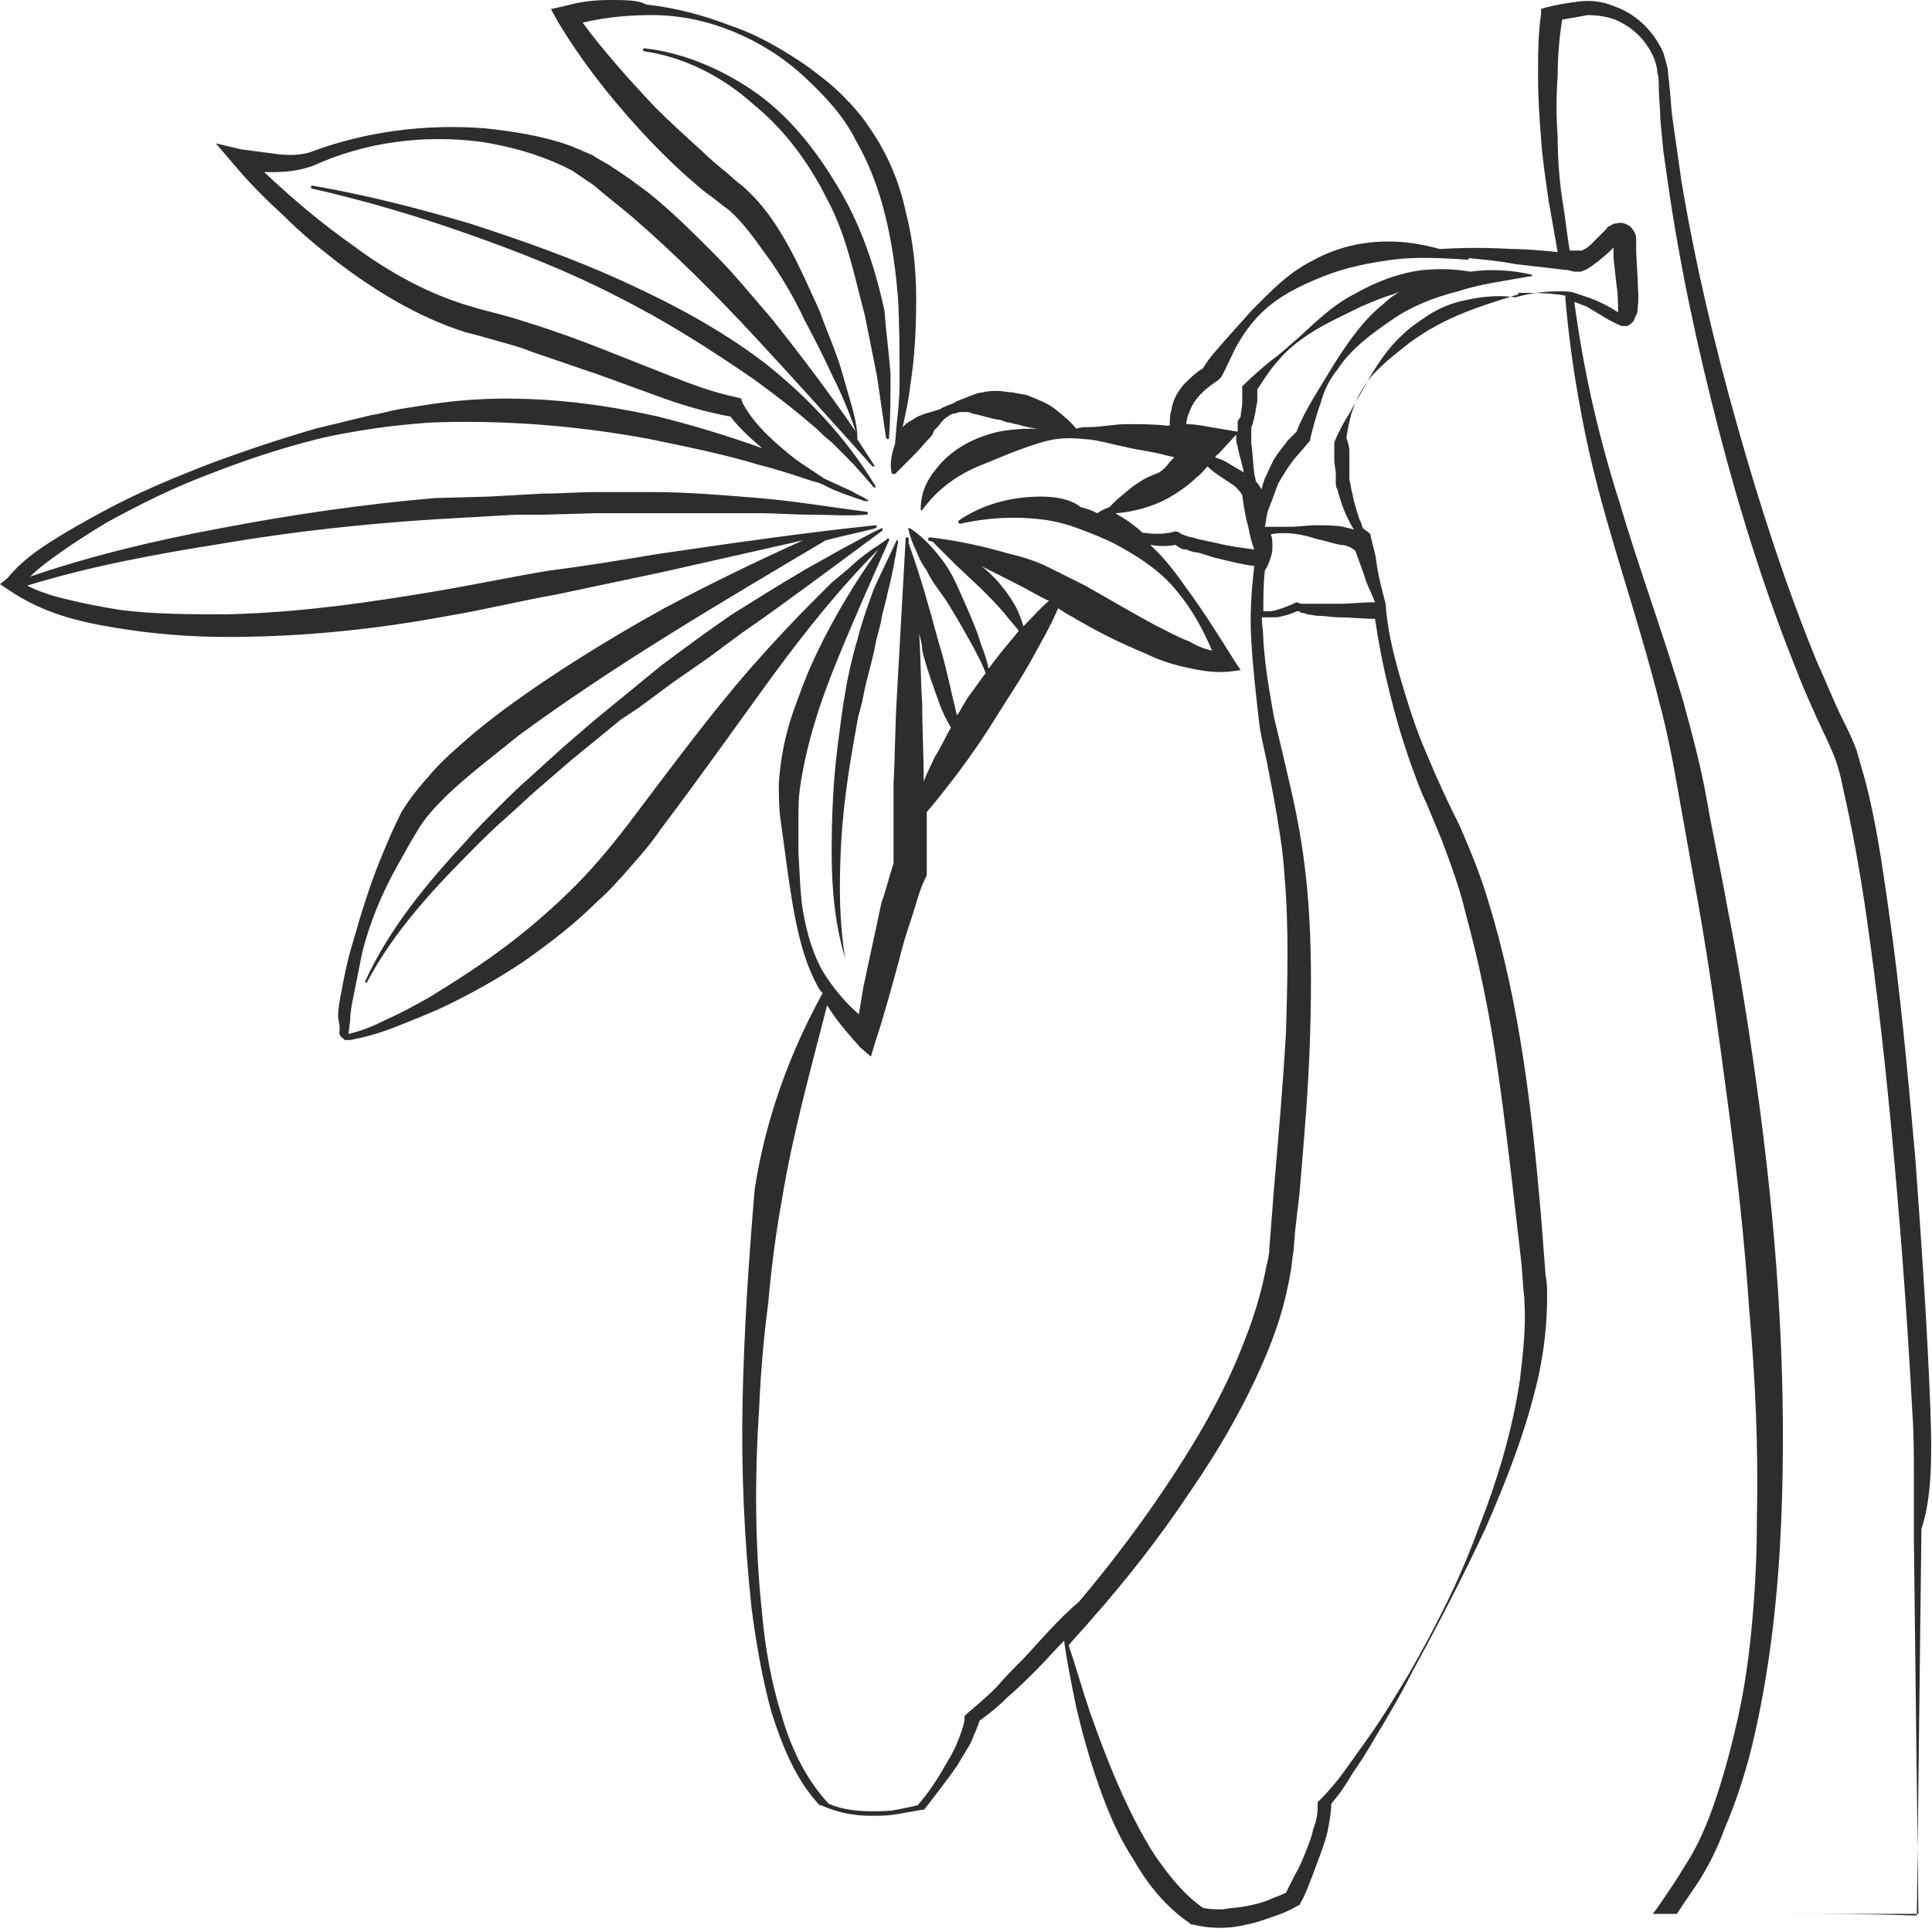 <?xml version="1.0" encoding="utf-8"?>
<!-- Generator: Adobe Illustrator 23.0.0, SVG Export Plug-In . SVG Version: 6.00 Build 0)  -->
<svg version="1.1" id="Layer_1" xmlns="http://www.w3.org/2000/svg" xmlns:xlink="http://www.w3.org/1999/xlink" x="0px" y="0px"
	 viewBox="0 0 128 128" style="enable-background:new 0 0 128 128;" xml:space="preserve">
<style type="text/css">
	.st0{fill:#2D2D2D;}
</style>
<g>
	<path class="st0" d="M58.4,35c-0.9,0.4-1.7,0.9-2.5,1.3l-2.5,1.4c-1.7,1-3.3,2-4.9,3c-1.6,1.1-3.1,2.2-4.7,3.4l-2.2,1.8l-1.1,0.9
		l-1.1,0.9l-2.2,1.9L35,51.6c-0.7,0.6-1.4,1.3-2.1,2c-0.7,0.7-1.4,1.4-2,2.1c-2.6,2.8-5.1,5.8-6.7,9.3c0,0,0,0.1,0,0.1
		c0,0,0.1,0,0.1,0l0,0c1.8-3.4,4.4-6.2,7.1-8.9c0.7-0.7,1.3-1.3,2.1-2c0.7-0.6,1.4-1.3,2.1-1.9l2.2-1.9l2.2-1.8l1.1-0.9l1.2-0.8
		l2.3-1.7l2.3-1.6c0.8-0.6,1.5-1.1,2.3-1.7c1.6-1.1,3.1-2.2,4.6-3.3l2.3-1.7c0.8-0.6,1.5-1.1,2.3-1.7C58.5,35.1,58.5,35,58.4,35
		C58.5,35,58.5,34.9,58.4,35z"/>
	<path class="st0" d="M56,63.5C56,63.5,56,63.5,56,63.5L56,63.5c-0.4-2.4-0.4-4.7-0.3-7.1c0.1-2.3,0.4-4.6,0.8-6.9l0.3-1.7
		c0.1-0.6,0.3-1.1,0.4-1.7c0.2-1.1,0.6-2.3,0.8-3.4c0.1-0.6,0.3-1.1,0.4-1.7c0.1-0.6,0.3-1.1,0.4-1.7c0.3-1.1,0.5-2.3,0.7-3.4
		c0,0,0-0.1,0-0.1c0,0-0.1,0-0.1,0c-0.5,1.1-1,2.1-1.5,3.2c-0.4,1.1-0.8,2.2-1.1,3.4c-0.7,2.3-1,4.6-1.3,7c-0.3,2.3-0.4,4.7-0.4,7.1
		C55.1,58.8,55.3,61.2,56,63.5C55.9,63.5,55.9,63.5,56,63.5z"/>
	<path class="st0" d="M55.7,12.7c-1.4-2.4-3.1-4.7-5.4-6.4c-2.2-1.6-4.9-2.8-7.6-3.1c0,0-0.1,0-0.1,0.1c0,0,0,0.1,0.1,0.1l0,0
		c2.7,0.4,5.2,1.7,7.2,3.5c2.1,1.7,3.7,3.9,4.9,6.3c1.3,2.4,1.8,5.1,2.5,7.7l0.8,4c0.2,1.4,0.4,2.7,0.6,4.1l0,0c0,0,0,0,0.1,0.1
		c0,0,0.1,0,0.1-0.1c0.1-1.4,0.1-2.8,0.1-4.2c-0.1-1.4-0.3-2.8-0.4-4.2C58,17.8,57.1,15.1,55.7,12.7z"/>
	<path class="st0" d="M50.6,24c-2.9-2.2-6.1-3.9-9.4-5.4c-3.3-1.5-6.7-2.7-10.1-3.8c-3.4-1-6.9-1.9-10.4-2.5c0,0-0.1,0-0.1,0.1
		c0,0,0,0.1,0.1,0.1c3.5,0.8,6.9,1.8,10.3,3c3.4,1.2,6.7,2.5,9.8,4.1c3.2,1.6,6.2,3.5,9.1,5.5c1.4,1,2.8,2.1,4.2,3.3
		c0.3,0.3,0.6,0.6,1,0.9l0.5,0.5l0.5,0.5c0.6,0.6,1.2,1.3,1.8,2l0,0c0,0,0.1,0,0.1,0c0,0,0-0.1,0-0.1C56,28.9,53.4,26.2,50.6,24z"/>
	<path class="st0" d="M127.9,93.6c-0.2-5.6-0.6-11.2-1-16.8c-0.5-5.6-1-11.2-1.8-16.7c-0.4-2.8-0.8-5.6-1.5-8.3
		c-0.2-0.7-0.4-1.4-0.6-2.1c-0.3-0.8-0.6-1.4-0.9-2c-0.6-1.2-1.1-2.5-1.7-3.8c-2.1-5.1-3.8-10.4-5.3-15.7
		c-1.5-5.3-2.8-10.8-3.7-16.2l-0.3-2.1l-0.3-2.1c-0.1-0.7-0.1-1.4-0.2-2.1c0-0.3-0.1-0.7-0.1-1.1c-0.1-0.4-0.2-0.8-0.3-1.1
		c-0.6-1.4-1.8-2.6-3.3-3.1c-0.7-0.3-1.5-0.4-2.3-0.3c-0.8,0.1-1.4,0.2-2.2,0.4l-0.3,0.1l0,0.3c-0.2,1.4-0.2,2.8-0.2,4.2
		c0,1.4,0.1,2.8,0.2,4.1c0.1,1.4,0.3,2.7,0.5,4.1c0.2,1.1,0.4,2.3,0.6,3.4c-1-0.1-2-0.2-3-0.2c-1.6-0.1-3.2-0.1-4.8,0
		c-1.1-0.3-2.2-0.5-3.4-0.5c-1.8,0-3.5,0.4-5.1,1.3c-1.6,0.8-2.8,2.1-4,3.3l-1.7,1.9c-0.5,0.6-1.1,1.2-1.5,1.9
		c-0.5,0.3-0.9,0.7-1.3,1.1c-0.4,0.5-0.7,1-0.8,1.7c-0.1,0.3-0.1,0.7-0.1,1c-0.1,0-0.2,0-0.2,0c-0.9-0.1-1.8-0.1-2.6-0.1
		c-0.9,0-1.8,0.2-2.6,0.2c-0.3,0-0.5,0-0.8,0.1c-0.4-0.5-0.9-0.9-1.4-1.3c-0.5-0.4-1.1-0.6-1.8-0.9c-0.3-0.1-0.6-0.1-1-0.2
		c-0.3,0-0.7-0.1-1-0.1c-0.3,0-0.7,0-1,0.1c-0.3,0-0.7,0.2-1,0.3l-0.5,0.2c-0.2,0.1-0.3,0.1-0.4,0.2c-0.2,0.1-0.3,0.1-0.5,0.2
		c-0.2,0.1-0.3,0.1-0.4,0.2c-0.3,0.1-0.6,0.2-1,0.3l-0.5,0.2c-0.2,0.1-0.3,0.2-0.5,0.3c-0.2,0.1-0.3,0.2-0.5,0.4
		c0.2-0.9,0.4-1.8,0.5-2.7c0.3-1.9,0.4-3.8,0.4-5.8c0-1.9-0.2-3.9-0.7-5.8c-0.4-1.9-1.2-3.8-2.3-5.4c-0.5-0.8-1.2-1.6-1.9-2.3
		c-0.7-0.7-1.5-1.3-2.3-1.9c-1.6-1.1-3.3-2.1-5.1-2.7c-1.8-0.7-3.7-1.2-5.6-1.4C42.3,0,41.4,0,40.4,0c-1,0-1.9,0.1-3,0.4l-0.9,0.2
		L37,1.5c1.5,2.5,3.3,4.8,5.3,7c1,1.1,2,2.1,3.1,3.1c0.6,0.5,1.1,1,1.7,1.4l0.9,0.7c0.3,0.2,0.5,0.4,0.7,0.6
		c0.9,0.9,1.7,2.1,2.5,3.2c0.8,1.2,1.5,2.4,2.1,3.7c0.7,1.3,1.3,2.5,1.9,3.8c0.6,1.2,1.1,2.4,1.5,3.6c-1.7-2.5-3.6-5-5.5-7.4
		c-1.3-1.5-2.5-3-3.9-4.4c-1.4-1.4-2.8-2.8-4.3-4c-0.8-0.6-1.6-1.2-2.4-1.7c-0.4-0.3-0.9-0.5-1.3-0.8l-0.7-0.3
		c-0.2-0.1-0.5-0.2-0.7-0.3c-1.9-0.7-3.9-1-5.8-1.2c-3.9-0.3-7.9,0.2-11.6,1.6l0,0c-0.7,0.2-1.4,0.2-2.2,0.1
		c-0.8-0.1-1.5-0.2-2.3-0.3l-1.7-0.4l1.2,1.4c1,1.2,2.1,2.3,3.3,3.4c1.1,1.1,2.3,2.1,3.6,3.1c2.5,1.9,5.3,3.6,8.4,4.6
		c0.8,0.2,1.5,0.4,2.2,0.6c0.7,0.2,1.5,0.4,2.2,0.7c1.5,0.5,2.9,1,4.4,1.5l4.4,1.6c1.4,0.5,2.8,0.9,4.4,1.2c0.6,0.8,1.4,1.5,2.1,2.1
		c-2.2-0.8-4.5-1.5-6.9-2.1c-4.9-1.1-10.1-1.6-15.2-0.8c-0.6,0.1-1.3,0.2-1.9,0.3c-0.6,0.1-1.2,0.3-1.9,0.4
		c-1.2,0.3-2.5,0.6-3.7,0.9c-2.4,0.7-4.8,1.5-7.2,2.4c-2.3,0.9-4.7,1.9-6.9,3.1c-1.1,0.6-2.2,1.2-3.3,1.9c-1.1,0.7-2.1,1.4-3,2.5
		L0,38.7l0.6,0.4c2.2,1.5,4.6,2.1,7.1,2.5c2.4,0.4,4.9,0.6,7.4,0.6c4.9,0,9.8-0.5,14.6-1.4c2.4-0.4,4.8-1,7.1-1.4
		c2.4-0.5,4.7-1,7.1-1.5c3.1-0.7,6.2-1.4,9.3-2.1c-3.1,1.4-6.2,2.9-9.2,4.5c-3.6,2-7.2,4.2-10.6,6.7c-0.8,0.6-1.7,1.3-2.5,2
		c-0.8,0.7-1.6,1.4-2.3,2.2c-0.7,0.8-1.4,1.6-2,2.6c-0.5,1-0.9,1.9-1.3,2.9c-0.8,1.9-1.4,3.9-2,6c-0.3,1-0.5,2-0.7,3.1
		c-0.1,0.5-0.2,1-0.2,1.6L22.5,68l0,0.4c0,0,0,0,0,0l0,0c0,0-0.1,0,0.1,0.3c0.1,0.1,0.2,0.1,0.2,0.2l0.1,0c0.1,0,0.2,0,0.3,0
		c1.1-0.2,2.1-0.5,3.1-0.9c1-0.4,2-0.8,2.9-1.2c1.9-0.9,3.7-1.9,5.5-3.1c1.7-1.2,3.4-2.5,4.9-4c0.8-0.7,1.5-1.5,2.2-2.3
		c0.7-0.8,1.4-1.6,2-2.5c2.5-3.3,4.9-6.7,7.3-10c2.2-3,4.5-5.9,7.1-8.5c-1.5,2.1-2.9,4.4-4,6.7c-0.7,1.4-1.2,2.8-1.7,4.2
		c-0.5,1.5-0.8,3-0.9,4.6c0,0.8,0,1.6,0.1,2.3c0.1,0.7,0.2,1.5,0.3,2.2c0.2,1.5,0.4,3,0.7,4.5c0.3,1.5,0.7,3,1.4,4.3
		c0.1,0.2,0.2,0.4,0.4,0.6c-2.2,4-3.8,8.4-4.5,13c-0.4,4.7-0.7,9.3-0.8,13.9c-0.1,4.6,0.1,9.3,0.6,13.9c0.3,2.3,0.7,4.6,1.3,6.8
		c0.7,2.2,1.6,4.5,3.2,6.2l0,0l0.1,0c1.1,0.5,2.2,0.7,3.3,0.7c0.6,0,1.1,0,1.7-0.1c0.6-0.1,1.1-0.2,1.7-0.3l0.1,0l0.1-0.1
		c0.7-0.9,1.4-1.8,2.1-2.8c0.3-0.5,0.6-1,0.9-1.5c0.2-0.5,0.4-0.9,0.6-1.5c0.7-0.5,1.3-1,1.9-1.6c0.7-0.6,1.3-1.2,1.9-1.8
		c0.6-0.6,1.2-1.3,1.8-1.9c0.2,1.5,0.5,2.9,0.8,4.4c0.4,1.7,0.9,3.5,1.5,5.2c0.6,1.7,1.3,3.4,2.3,4.9c0.9,1.6,2.1,3.1,3.7,4.2
		l0.1,0.1l0.1,0c1.2,0.3,2.5,0.3,3.6,0c0.6-0.1,1.1-0.3,1.7-0.5c0.6-0.2,1.1-0.4,1.6-0.7l0.2-0.1l0.1-0.2c0.3-0.5,0.5-1.1,0.7-1.6
		c0.2-0.5,0.4-1.1,0.6-1.6c0.2-0.6,0.4-1.1,0.5-1.7c0.1-0.5,0.2-1.1,0.2-1.6c0.6-0.7,1-1.3,1.4-2c0.5-0.7,1-1.5,1.4-2.2
		c0.9-1.5,1.8-3,2.6-4.6c1.7-3.1,3.3-6.2,4.8-9.4c1.4-3.2,2.7-6.5,3.5-10c0.4-1.8,0.6-3.6,0.6-5.4c0-0.5,0-0.9-0.1-1.4l-0.1-1.3
		l-0.2-2.6c-0.6-7-1.4-14.1-3.5-20.9c-0.5-1.7-1.2-3.4-1.9-5c-0.8-1.6-1.5-3.1-2.2-4.8c-0.7-1.6-1.2-3.2-1.7-4.9
		c-0.5-1.7-0.9-3.4-1-5c0,0-0.4-1.5-0.5-2.1c-0.1-0.4-0.1-0.8-0.2-1.2c-0.1-0.4-0.2-0.8-0.3-1.2l0-0.1l-0.1-0.1
		c-0.1-0.1-0.3-0.2-0.4-0.3c-0.1-0.2-0.1-0.4-0.2-0.5c-0.2-0.6-0.4-1.2-0.5-1.8c-0.1-0.3-0.1-0.6-0.2-0.9c0-0.1,0-0.3,0-0.4
		c0-0.2,0-0.3,0-0.5c0-0.3,0-0.7,0-1c0-0.3-0.1-0.6-0.2-0.9c0.1-0.6,0.2-1.2,0.4-1.8c0.2-0.6,0.5-1.2,0.9-1.8
		c0.8-1.1,1.9-1.9,2.9-2.7c1.1-0.8,2.2-1.4,3.4-1.9c1.2-0.5,2.5-0.9,3.8-1.3c0,0,0,0,0-0.1c0,0,0,0,0,0c0.9,0,1.7,0,2.5,0.1
		c0.3,0,0.5,0.1,0.7,0.1c0,0-0.1,0-0.1,0.1c0.2,2.3,0.5,4.6,0.9,6.8c0.4,2.3,0.9,4.5,1.5,6.7c1.2,4.4,2.7,8.8,3.8,13.2
		c0.6,2.2,1,4.4,1.4,6.7c0.4,2.2,0.8,4.5,1.2,6.7c0.8,4.5,1.4,9,2,13.5c0.6,4.5,1.1,9.1,1.4,13.6c0.4,4.5,0.6,9.1,0.5,13.6
		c0,2.3-0.1,4.6-0.3,6.8c-0.2,2.3-0.5,4.5-1,6.7c-0.5,2.2-1.1,4.4-1.9,6.5c-0.4,1-0.9,2.1-1.5,3c-0.6,1-1.2,1.9-1.9,2.9l-0.3,0.4
		l0.5,0l8.3,0c2.8,0,5.6,0,8.3,0.1l0.4,0l0-0.4l0.2-16.8l0.1-8.4C128,99.2,128,96.4,127.9,93.6z M53.3,60.9C53,59.5,53,58,52.9,56.5
		l0-2.2c0-0.8,0-1.4,0.1-2.1c0.4-2.8,1.3-5.6,2.4-8.3c1.1-2.7,2.3-5.4,3.5-8.1c0,0,0,0,0,0l0,0c0,0,0-0.1,0-0.1c0,0-0.1-0.1-0.1,0
		c-0.4,0.3-0.9,0.6-1.3,0.9c-0.4,0.3-0.8,0.6-1.2,1l-1.2,1l-1.1,1.1c-1.5,1.5-2.9,3-4.3,4.6c-2.7,3.1-5.2,6.5-7.7,9.8
		c-1.2,1.6-2.5,3.2-3.9,4.6c-1.4,1.4-3,2.8-4.6,4c-1.6,1.2-3.3,2.3-5.1,3.4c-0.9,0.5-1.8,1-2.7,1.4c-0.8,0.4-1.7,0.8-2.6,1l0-0.1
		l0.1-0.8c0-0.5,0.1-1,0.2-1.5c0.2-1,0.4-2,0.6-3c0.5-2,1.3-3.9,2.3-5.7c0.5-0.9,1-1.8,1.5-2.6c0.5-0.8,1.2-1.5,1.9-2.2
		c1.5-1.4,3.1-2.6,4.7-3.9c6.4-4.7,13.4-8.8,20.3-12.9c1.1-0.3,2.2-0.5,3.3-0.8c0,0,0.1-0.1,0.1-0.1c0-0.1-0.1-0.1-0.1-0.1
		c-4.8,0.5-9.6,1.2-14.4,1.9c-2.4,0.4-4.8,0.8-7.2,1.1c-2.4,0.4-4.8,0.9-7.1,1.3c-4.7,0.8-9.5,1.5-14.3,1.6c-2.4,0-4.8,0-7.1-0.3
		c-1.2-0.2-2.3-0.4-3.5-0.7c-0.9-0.2-1.8-0.5-2.6-0.9c4.2-1.3,8.6-2.1,13-2.8c4.7-0.8,9.4-1.3,14.1-1.6l3.5-0.2l1.8-0.1l1.8,0
		l3.5-0.1l3.5,0l1.8,0l1.8,0c1.2,0,2.4,0,3.6,0c1.2,0,2.4,0.1,3.6,0.1c1.2,0,2.4,0.1,3.6,0c0,0,0.1,0,0.1-0.1c0,0,0-0.1-0.1-0.1
		c-2.4-0.3-4.7-0.7-7.1-0.9c-2.4-0.2-4.8-0.4-7.1-0.4l-3.6,0c-1.2,0-2.4,0.1-3.6,0.1l-1.8,0.1l-1.8,0.1L28.8,33
		c-4.7,0.4-9.5,1.1-14.2,2c-4.3,0.8-8.5,1.8-12.6,3.2c0.6-0.6,1.3-1.1,2-1.6c1-0.7,2.1-1.4,3.1-2c2.2-1.2,4.4-2.3,6.8-3.2
		c2.3-0.9,4.7-1.7,7.1-2.3c1.2-0.3,2.4-0.5,3.7-0.7c1.3-0.2,2.5-0.3,3.7-0.4c4.9-0.2,9.9,0.2,14.7,1.1c2.4,0.5,4.9,1,7.2,1.7
		c1.2,0.3,2.4,0.7,3.6,1.1c0.1,0,0.3,0.1,0.4,0.1c0.1,0.1,0.3,0.1,0.4,0.2c0.8,0.4,1.7,0.7,2.6,1c0,0,0.1,0,0.1,0c0,0,0.1,0,0.1,0
		c0,0,0-0.1,0-0.1c0,0,0,0.1,0,0.1c0.1-0.2,0,0,0-0.1l0,0l0,0l-0.1,0l-0.1-0.1l-0.2-0.1l-0.4-0.2c-0.3-0.2-0.6-0.3-0.8-0.4
		c-0.4-0.2-0.9-0.4-1.3-0.6c-0.6-0.4-1.2-0.8-1.8-1.2c-1.4-1.1-2.8-2.3-3.6-3.8l-0.1-0.3l-0.4-0.1c-1.4-0.3-2.8-0.8-4.3-1.4
		l-4.3-1.7c-1.5-0.6-2.9-1.1-4.4-1.6c-0.7-0.2-1.5-0.5-2.3-0.7c-0.7-0.2-1.6-0.4-2.2-0.6c-2.8-0.8-5.5-2.3-7.9-4.1
		c-2-1.4-4-3.1-5.8-4.8c0.2,0,0.5,0,0.7,0c0.8,0,1.6-0.1,2.5-0.4l0,0l0,0c3.5-1.6,7.4-2.1,11.2-1.6c1.9,0.3,3.7,0.8,5.4,1.6
		c0.2,0.1,0.4,0.2,0.6,0.3l0.6,0.4c0.4,0.3,0.8,0.5,1.1,0.8c0.7,0.6,1.5,1.2,2.2,1.8c2.9,2.5,5.6,5.2,8.2,8c2.6,2.8,5.2,5.7,7.8,8.6
		c0,0,0.1,0,0.1,0c0,0,0.1-0.1,0-0.1c-0.4-0.6-0.7-1.1-1.1-1.7c0,0,0,0,0-0.1c0-0.7-0.2-1.5-0.4-2.2c-0.2-0.7-0.4-1.4-0.6-2.1
		c-0.4-1.4-1-2.7-1.5-4.1c-0.6-1.3-1.2-2.7-1.9-4c-0.7-1.3-1.5-2.6-2.6-3.7c-0.3-0.3-0.6-0.6-0.9-0.8l-0.8-0.7
		c-0.5-0.4-1.1-0.9-1.6-1.4c-1-0.9-2.1-1.9-3.1-2.9c-1.7-1.8-3.4-3.7-4.8-5.6C40.3,1.1,41.8,1,43.2,1c1.9,0,3.7,0.4,5.4,1.1
		c1.7,0.7,3.3,1.7,4.7,3c1.4,1.3,2.6,2.6,3.4,4.2c1.8,3.1,2.5,6.8,2.8,10.5c0.1,1.9,0.1,3.7,0.1,5.6c0,0.9-0.1,1.9-0.2,2.8l-0.1,1.2
		c-0.2,0.6-0.4,1.3-0.2,2c0,0,0,0,0,0c0,0,0.1,0,0.2,0l0,0c0.5-0.5,0.9-0.9,1.3-1.3c0.4-0.4,0.7-0.8,1.1-1.2
		c0.1-0.1,0.1-0.2,0.2-0.4l0.3-0.3c0.2-0.3,0.4-0.5,0.6-0.6c0.1-0.1,0.3-0.2,0.4-0.2c0.1,0,0.3-0.1,0.4-0.1c0.1,0,0.3,0,0.4,0
		c0.1,0,0.3,0,0.4,0.1c0.6,0.1,1.1,0.3,1.7,0.4c0.3,0,0.5,0.2,0.8,0.2c0.3,0.1,0.5,0.1,0.8,0.2c0.4,0.1,0.8,0.2,1.2,0.2
		c-0.7,0-1.4,0-2.1,0.1c-0.9,0.1-1.8,0.4-2.6,0.8c-0.8,0.4-1.6,1-2.2,1.8c-0.6,0.7-1,1.6-1,2.6c0,0,0,0.1,0,0.1c0,0,0.1,0,0.1,0l0,0
		c1-1.4,2.3-2.3,3.7-2.9l2.2-0.9c0.8-0.3,1.6-0.6,2.4-0.8c0.8-0.2,1.7-0.2,2.5-0.1c0.4,0,0.8,0.1,1.3,0.2c0.4,0.1,0.8,0.2,1.3,0.3
		c0.8,0.2,1.7,0.3,2.5,0.5c0.3,0.1,0.5,0.1,0.8,0.2c-0.1,0.1-0.2,0.2-0.3,0.3c-0.2,0.3-0.4,0.5-0.7,0.7c-0.5,0.2-1,0.4-1.4,0.7
		c-0.5,0.3-0.9,0.7-1.4,1.1c-0.2,0.2-0.3,0.3-0.5,0.5c-0.3,0.1-0.5,0.2-0.8,0.4c-0.4-0.2-0.7-0.3-1.1-0.4C71,33.1,70,32.9,69,32.9
		c-2,0-3.9,0.5-5.5,1.6c0,0,0,0.1,0,0.1c0,0.1,0.1,0.1,0.1,0.1l0,0c1.8-0.4,3.6-0.5,5.3-0.3c0.9,0.1,1.7,0.3,2.5,0.6
		c0.8,0.3,1.6,0.6,2.4,1c1.5,0.8,3.1,1.8,4.2,3.2c1,1.2,1.7,2.5,2.3,3.9c-0.5-0.1-1-0.3-1.5-0.6c-0.8-0.3-1.5-0.7-2.3-1.1
		c-1.5-0.8-3-1.7-4.6-2.6c-0.8-0.4-1.6-0.8-2.4-1.2c-0.8-0.4-1.7-0.7-2.6-0.9c-1.7-0.5-3.5-0.9-5.3-1.1c0,0-0.1,0-0.1,0.1
		c0,0,0,0.1,0,0.1l0.3,0.1c0.5,0.5,1,1,1.5,1.5l1.7,1.6c0.5,0.5,1.1,1.1,1.6,1.7c0.3,0.4,0.6,0.7,0.9,1.1c-0.2,0.2-0.3,0.4-0.5,0.6
		c-0.5,0.6-1,1.2-1.5,1.9c-0.1-0.5-0.3-1.1-0.5-1.6c-0.3-1-0.7-1.9-1.1-2.8c-0.4-0.9-0.8-1.9-1.4-2.7c-0.6-0.8-1.3-1.6-2.2-2.2
		c0,0,0,0-0.1,0c0,0-0.1,0,0,0.1c0.1,0.5,0.3,1,0.5,1.4c0.2,0.5,0.4,0.9,0.7,1.3c0.4,0.9,1.1,1.6,1.6,2.5c0.5,0.8,1,1.7,1.5,2.6
		c0.3,0.6,0.6,1.1,0.8,1.7c-0.4,0.5-0.7,1-1.1,1.5c-0.3,0.4-0.5,0.9-0.8,1.3c-0.4-1.6-0.7-3.2-1.2-4.8c-0.6-2.2-1.2-4.4-2-6.6
		c0-0.1,0-0.2,0-0.3c0,0,0-0.1-0.1-0.1c-0.1,0-0.1,0-0.1,0.1l-0.3,5.4c-0.1,1.8-0.2,3.6-0.3,5.4c-0.1,1.8-0.1,3.6-0.2,5.4
		c0,1.7,0,3.5,0,5.3c-0.3,0.9-0.5,1.8-0.8,2.6c-0.2,0.9-0.4,1.9-0.6,2.8c-0.2,0.9-0.4,1.9-0.6,2.8l-0.3,1.8
		c-0.8-0.7-1.5-1.5-2.1-2.4C54.1,63.8,53.6,62.4,53.3,60.9z M80.9,31.6c0.3,0.2,0.6,0.4,0.9,0.6c0.2,0.2,0.4,0.4,0.5,0.6
		c0.1,0.7,0.2,1.4,0.4,2.1c0.1,0.5,0.2,1,0.4,1.5c-0.8-0.1-1.6-0.2-2.4-0.4c-0.5-0.1-0.9-0.2-1.4-0.3c-0.2-0.1-0.5-0.1-0.7-0.2
		c-0.1,0-0.2-0.1-0.3-0.1c0,0-0.1,0-0.1-0.1c0,0-0.1-0.1,0,0l-0.3-0.1c-0.7,0.2-1.4,0.2-2.1,0.1c0,0-0.1,0-0.1,0
		c-0.3-0.3-0.6-0.5-1-0.8c-0.3-0.2-0.5-0.3-0.8-0.5c0,0,0.1,0,0.1,0c1.1-0.1,2.3-0.4,3.4-1c0.7-0.4,1.4-0.9,1.9-1.4
		c0.3-0.2,0.5-0.5,0.7-0.7C80.3,31.2,80.6,31.4,80.9,31.6z M80.5,30.3c0.1-0.1,0.1-0.2,0.2-0.2l1.2-1.3c0,0.3,0,0.5,0.1,0.8
		c0.1,0.6,0.3,1.1,0.4,1.7c-0.3-0.2-0.7-0.4-1-0.6C81.1,30.5,80.8,30.4,80.5,30.3z M83.3,25.8c0.4-0.6,0.7-1.1,1.2-1.7
		c0.5-0.6,1-1.1,1.7-1.6c1.2-0.9,2.6-1.5,4-2.2c0.7-0.3,1.4-0.6,2.1-0.8c0.2-0.1,0.3-0.1,0.5-0.2c-0.4,0.2-0.8,0.5-1.1,0.8
		c-1.4,1.1-2.4,2.6-3.3,4L87,26.4c-0.4,0.7-0.8,1.4-1.1,2.2c-0.2,0.2-0.4,0.4-0.6,0.6c-0.2,0.3-0.4,0.5-0.6,0.8
		c-0.4,0.5-0.6,1.1-0.9,1.7c-0.1,0.3-0.2,0.5-0.2,0.8l0-0.1l-0.1-0.1c-0.1-0.2-0.2-0.3-0.3-0.4c0-0.2-0.1-0.4-0.1-0.5
		C83,30.6,83,30,82.9,29.4c0-0.3,0-0.6,0-0.9c0-0.1,0-0.3,0.1-0.4c0-0.2,0.1-0.3,0.1-0.5c0.1-0.3,0.1-0.6,0.2-1
		C83.3,26.4,83.3,26.1,83.3,25.8z M69.5,39.8c-0.6,0.5-1.1,1.1-1.7,1.7c-0.1-0.4-0.3-0.9-0.5-1.3c-0.4-0.7-0.9-1.4-1.5-2
		c-0.2-0.2-0.5-0.5-0.8-0.7l1.2,0.6c0.8,0.4,1.6,0.8,2.3,1.2C68.9,39.5,69.2,39.7,69.5,39.8z M63,48.2c-0.4,0.7-0.7,1.4-1.1,2
		c-0.2,0.5-0.5,1-0.7,1.6c0-1.7-0.1-3.4-0.1-5.1c-0.1-1.6-0.1-3.2-0.2-4.7c0.1,0.4,0.2,0.7,0.2,1.1c0.3,1.2,0.7,2.3,1.1,3.4
		C62.4,47.1,62.7,47.7,63,48.2z M67.8,109.9c-0.6,0.6-1.2,1.2-1.8,1.9c-0.6,0.6-1.3,1.2-1.9,1.7l-0.2,0.2l0,0.3
		c-0.1,0.5-0.3,1-0.5,1.5c-0.2,0.5-0.5,1-0.8,1.5c-0.5,0.9-1.1,1.8-1.8,2.6c-0.4,0.1-0.9,0.2-1.4,0.3c-0.5,0.1-1,0.1-1.6,0.1
		c-1,0-2-0.1-2.9-0.5c-1.5-1.6-2.5-3.7-3.1-5.8c-0.7-2.2-1.1-4.5-1.3-6.7c-0.5-4.6-0.5-9.2-0.2-13.8c0.1-2.3,0.3-4.6,0.6-6.9
		c0.2-2.3,0.5-4.6,0.9-6.8c0.7-4.3,1.9-8.6,3-12.9c0.6,1,1.4,1.9,2.2,2.8l0.7,0.6l0.3-1c0.6-1.8,1.1-3.7,1.6-5.5
		c0.2-0.9,0.5-1.8,0.8-2.7c0.3-0.9,0.5-1.8,0.9-2.6l0.1-0.2l0-0.2c0-1.3,0-2.6,0-4c0.7-0.8,1.3-1.6,2-2.5c0.9-1.2,1.8-2.5,2.6-3.8
		c0.8-1.3,1.7-2.6,2.4-3.9c0.6-1.1,1.2-2.1,1.7-3.3c0.3,0.2,0.6,0.4,1,0.6c1.5,0.9,3.1,1.7,4.8,2.4c0.8,0.4,1.7,0.7,2.6,0.9
		c0.9,0.2,1.9,0.4,2.9,0.3l0.8-0.1l-0.4-0.6c-1-1.6-2-3.2-3.1-4.7c-0.7-1-1.5-2.1-2.5-3c0.6,0.1,1.1,0.1,1.7,0c0,0,0.1,0.1,0.1,0.1
		c0.1,0,0.1,0.1,0.2,0.1c0.1,0.1,0.2,0.1,0.4,0.1c0.2,0.1,0.5,0.2,0.7,0.2c0.5,0.1,0.9,0.3,1.4,0.4c0.8,0.2,1.6,0.4,2.4,0.5
		c-0.2,1.7-0.3,3.3-0.2,4.9c0.1,1.8,0.3,3.5,0.5,5.3c0.1,0.9,0.3,1.7,0.5,2.6l0.5,2.6c0.3,1.7,0.6,3.4,0.7,5.1
		c0.3,3.4,0.2,6.9,0.1,10.4c-0.2,3.5-0.5,6.9-0.8,10.4l-0.2,2.6l-0.1,1.3c0,0.4-0.1,0.8-0.2,1.2c-0.3,1.6-0.8,3.3-1.4,4.8
		c-1.2,3.2-2.9,6.2-4.8,9.1c-1.9,2.9-4,5.7-6.2,8.3C70.1,107.3,69,108.6,67.8,109.9z M92,45.6c0.4,1.7,0.9,3.4,1.5,5.1
		c0.3,0.8,0.6,1.7,1,2.5l0.5,1.2l0.5,1.2c0.6,1.6,1.2,3.2,1.6,4.9c0.9,3.3,1.6,6.7,2.1,10.2c0.5,3.4,0.9,6.9,1.3,10.4l0.3,2.6
		l0.1,1.3c0,0.4,0.1,0.8,0.1,1.3c0.1,1.7-0.1,3.4-0.3,5.1c-0.5,3.4-1.5,6.7-2.8,10c-1.2,3.3-2.8,6.4-4.5,9.4c-0.9,1.5-1.8,3-2.8,4.4
		c-0.5,0.7-1,1.4-1.5,2.1c-0.5,0.7-1.1,1.4-1.6,1.9l-0.2,0.2l0,0.3c0,0.5-0.1,1-0.3,1.5c-0.1,0.5-0.3,1-0.5,1.5
		c-0.2,0.5-0.4,1-0.7,1.5c-0.2,0.4-0.4,0.8-0.6,1.2c-0.4,0.2-0.8,0.3-1.2,0.5c-0.5,0.2-1,0.3-1.5,0.4c-0.5,0.1-1,0.1-1.5,0.2
		c-0.4,0-0.9,0-1.3-0.1c-1.3-0.9-2.3-2.2-3.2-3.5c-0.9-1.4-1.7-3-2.4-4.6c-0.7-1.6-1.3-3.2-1.9-4.9c-0.5-1.5-0.9-2.9-1.4-4.4
		c0.5-0.6,1-1.1,1.5-1.7c2.3-2.6,4.5-5.4,6.5-8.4c2-2.9,3.8-6,5.2-9.4c0.7-1.7,1.2-3.4,1.5-5.2c0.1-0.5,0.1-0.9,0.2-1.4l0.1-1.3
		l0.3-2.6c0.3-3.5,0.6-7,0.7-10.5c0.1-3.5,0.1-7.1-0.3-10.6c-0.2-1.8-0.5-3.5-0.9-5.3l-0.6-2.6c-0.2-0.8-0.4-1.7-0.6-2.5
		c-0.3-1.7-0.6-3.4-0.7-5.1c0-0.5-0.1-1-0.1-1.5c0.1,0,0.1,0,0.2,0c0.3,0,0.5,0,0.8,0c0.5-0.1,0.9-0.2,1.3-0.4c0,0,0.1,0,0.1,0
		c0.1,0,0.1,0,0.2,0.1c0.1,0,0.2,0,0.4,0.1c0.2,0,0.5,0.1,0.7,0.1c0.5,0,1,0.1,1.4,0.1c0.8,0,1.6,0.1,2.4,0.1
		C91.3,42.4,91.6,44,92,45.6z M89.8,36.5c0.2,0.6,0.5,1.3,0.7,2c0.2,0.5,0.4,0.9,0.6,1.4c-0.8,0-1.6,0.1-2.4,0.1c-0.5,0-0.9,0-1.4,0
		c-0.2,0-0.5,0-0.7,0c-0.1,0-0.2,0-0.3,0c-0.1,0-0.1,0-0.1,0c0,0-0.1,0,0,0l-0.3-0.1c-0.4,0.2-0.9,0.4-1.3,0.5
		c-0.2,0.1-0.5,0.1-0.7,0.1c-0.1,0-0.1,0-0.2,0c0-0.9,0-1.8,0.1-2.7c0.2-0.3,0.3-0.6,0.4-0.9c0.1-0.3,0.1-0.5,0.1-0.8
		c0-0.2,0-0.4-0.1-0.7c1-0.2,2.1,0,3,0.3c0.5,0.1,1.1,0.3,1.6,0.4C89.2,36.1,89.6,36.3,89.8,36.5z M103.4,19.3c-1,0-2,0.1-3,0.4
		c-1.3-0.2-2.6,0-3.8,0.3c-0.7,0.2-1.4,0.5-2,0.9c-0.6,0.4-1.2,0.8-1.7,1.3c-1.1,1-1.8,2.2-2.5,3.4c-0.3,0.6-0.7,1.2-1,1.8
		c-0.4,0.6-0.7,1.2-1,1.9l0,0.1l0,0.3c0,0.1,0,0.2,0,0.4c0,0.1,0,0.3,0,0.4c0,0.3,0.1,0.6,0.1,0.9l0,0.5c0,0.2,0,0.4,0.1,0.5
		c0.1,0.4,0.2,0.7,0.3,1c0.2,0.6,0.5,1.2,0.8,1.7c-0.2-0.1-0.4-0.1-0.7-0.2c-0.6-0.1-1.2-0.1-1.8-0.1c-0.6,0-1.1,0.1-1.7,0.1
		c-0.6,0-1.1,0-1.7,0l0,0c0.1-0.4,0.1-0.9,0.3-1.3c0.2-0.5,0.4-1.1,0.6-1.6c0.3-0.5,0.6-1,0.9-1.4c0.3-0.4,0.7-0.8,1.1-1.3l0.1-0.1
		l0-0.1c0.2-0.8,0.4-1.6,0.7-2.4c0.2-0.8,0.6-1.6,1.1-2.2c0.9-1.4,2.3-2.4,3.6-3.3c1.3-0.9,2.8-1.5,4.4-1.9c1.5-0.5,3.2-0.7,4.8-1
		c0,0,0,0,0.1,0c0,0,0-0.1,0-0.1c-1.3-0.3-2.7-0.4-4.1-0.2c-1.1-0.2-2.2-0.2-3.2-0.1c-1.6,0.2-3.1,0.8-4.5,1.6
		c-1.4,0.7-2.6,1.9-3.7,2.9c-0.6,0.5-1.1,1-1.8,1.5c-0.6,0.5-1.2,1-1.8,1.6l-0.1,0.1l0,0.3c0,0.1,0,0.2,0,0.4c0,0.1,0,0.3,0,0.4
		c0,0.3-0.1,0.6-0.1,0.9L82,27.9c0,0.2,0,0.4,0,0.5c0,0.1,0,0.1,0,0.2l-1.8-0.3c-0.5-0.1-1.1-0.2-1.6-0.2c0-0.3,0.1-0.6,0.2-0.8
		c0.3-0.9,1.1-1.6,1.9-2.1l0.1-0.1l0.1-0.1c0.4-0.7,0.7-1.5,1.1-2.2c0.4-0.7,0.9-1.4,1.5-2c1.2-1.2,2.7-1.9,4.2-2.5
		c1.5-0.6,3.1-0.9,4.6-1.1c1.6-0.2,3.2-0.1,4.9,0c0,0,0.1,0,0.1,0c0,0,0,0,0-0.1c1,0.1,2.1,0.2,3.1,0.4l3.5,0.4l0.4,0.1
		c0,0,0.3,0,0.4,0c0.1,0,0.2-0.1,0.3-0.1c0.4-0.2,0.6-0.4,0.9-0.6c0.2-0.2,0.5-0.4,0.7-0.6l0.3-0.3l0,0.7l0.2,1.8
		c0.1,0.6,0.1,1.2,0.1,1.7c0,0,0,0.1,0,0.1l-0.3-0.2c-0.5-0.3-1.1-0.6-1.7-0.8c-0.3-0.1-0.6-0.2-0.9-0.3
		C104.1,19.3,103.7,19.3,103.4,19.3z M118.9,126.8l-7.8,0c0.5-0.8,1.1-1.6,1.6-2.4c0.6-1,1.1-2,1.5-3.1c0.9-2.1,1.6-4.3,2.1-6.6
		c1-4.5,1.5-9.1,1.7-13.7c0.4-9.2-0.2-18.4-1.4-27.5c-0.6-4.5-1.3-9.1-2.2-13.6c-0.4-2.3-0.9-4.5-1.3-6.8c-0.4-2.3-1-4.5-1.6-6.7
		c-1.3-4.4-2.9-8.7-4.2-13.1c-0.7-2.2-1.3-4.4-1.8-6.6c-0.5-2.2-0.9-4.5-1.2-6.7c0,0,0,0,0,0c0,0,0,0,0,0c0.3,0.1,0.5,0.2,0.8,0.3
		c0.5,0.3,1,0.6,1.5,0.9l0.4,0.2l0.2,0.1c0.1,0,0.1,0.1,0.3,0.1c0,0,0.1,0,0.1,0c0,0,0.2,0,0.2,0c0.1,0,0.1-0.1,0.2-0.1
		c0.1-0.1,0.2-0.2,0.2-0.2c0.1-0.1,0.1-0.3,0.2-0.4c0.1-0.2,0.1-0.4,0.1-0.5c0.1-0.7,0-1.3,0-1.9l-0.1-1.8l0-0.9
		c0-0.3-0.2-0.6-0.4-0.8c-0.3-0.2-0.6-0.3-0.9-0.2c-0.2,0-0.3,0.1-0.5,0.2c-0.1,0-0.1,0.1-0.2,0.2l-0.1,0.1l-0.3,0.3
		c-0.2,0.2-0.4,0.4-0.6,0.6c-0.2,0.2-0.4,0.3-0.6,0.4c0,0-0.1,0-0.1,0c0,0,0,0,0,0l-0.4,0c-0.1,0-0.2,0-0.3,0
		c-0.2-1.1-0.3-2.3-0.5-3.4c-0.2-1.4-0.3-2.7-0.3-4.1c-0.1-1.4-0.1-2.7,0-4.1c0-1.2,0.1-2.5,0.3-3.7c0.6-0.1,1.1-0.2,1.7-0.3
		c0.6,0,1.3,0.1,1.8,0.3c1.2,0.5,2.1,1.4,2.6,2.6c0.1,0.3,0.2,0.6,0.2,0.9c0.1,0.3,0.1,0.6,0.1,1c0,0.7,0.1,1.4,0.1,2.1l0.2,2.1
		l0.3,2.1c0.8,5.6,2,11.1,3.4,16.5c1.4,5.4,3.1,10.8,5.2,16c0.5,1.3,1.1,2.6,1.7,3.9c0.3,0.6,0.6,1.3,0.8,1.8
		c0.2,0.6,0.4,1.3,0.5,1.9c0.6,2.6,1.1,5.4,1.5,8.1c0.8,5.5,1.4,11,1.9,16.6c0.5,5.5,0.9,11.1,1.2,16.7c0.1,1.4,0.1,2.8,0.1,4.2
		l0,4.2l0.1,8.4l0.2,16.4C124.2,126.8,121.5,126.8,118.9,126.8z"/>
</g>
</svg>
